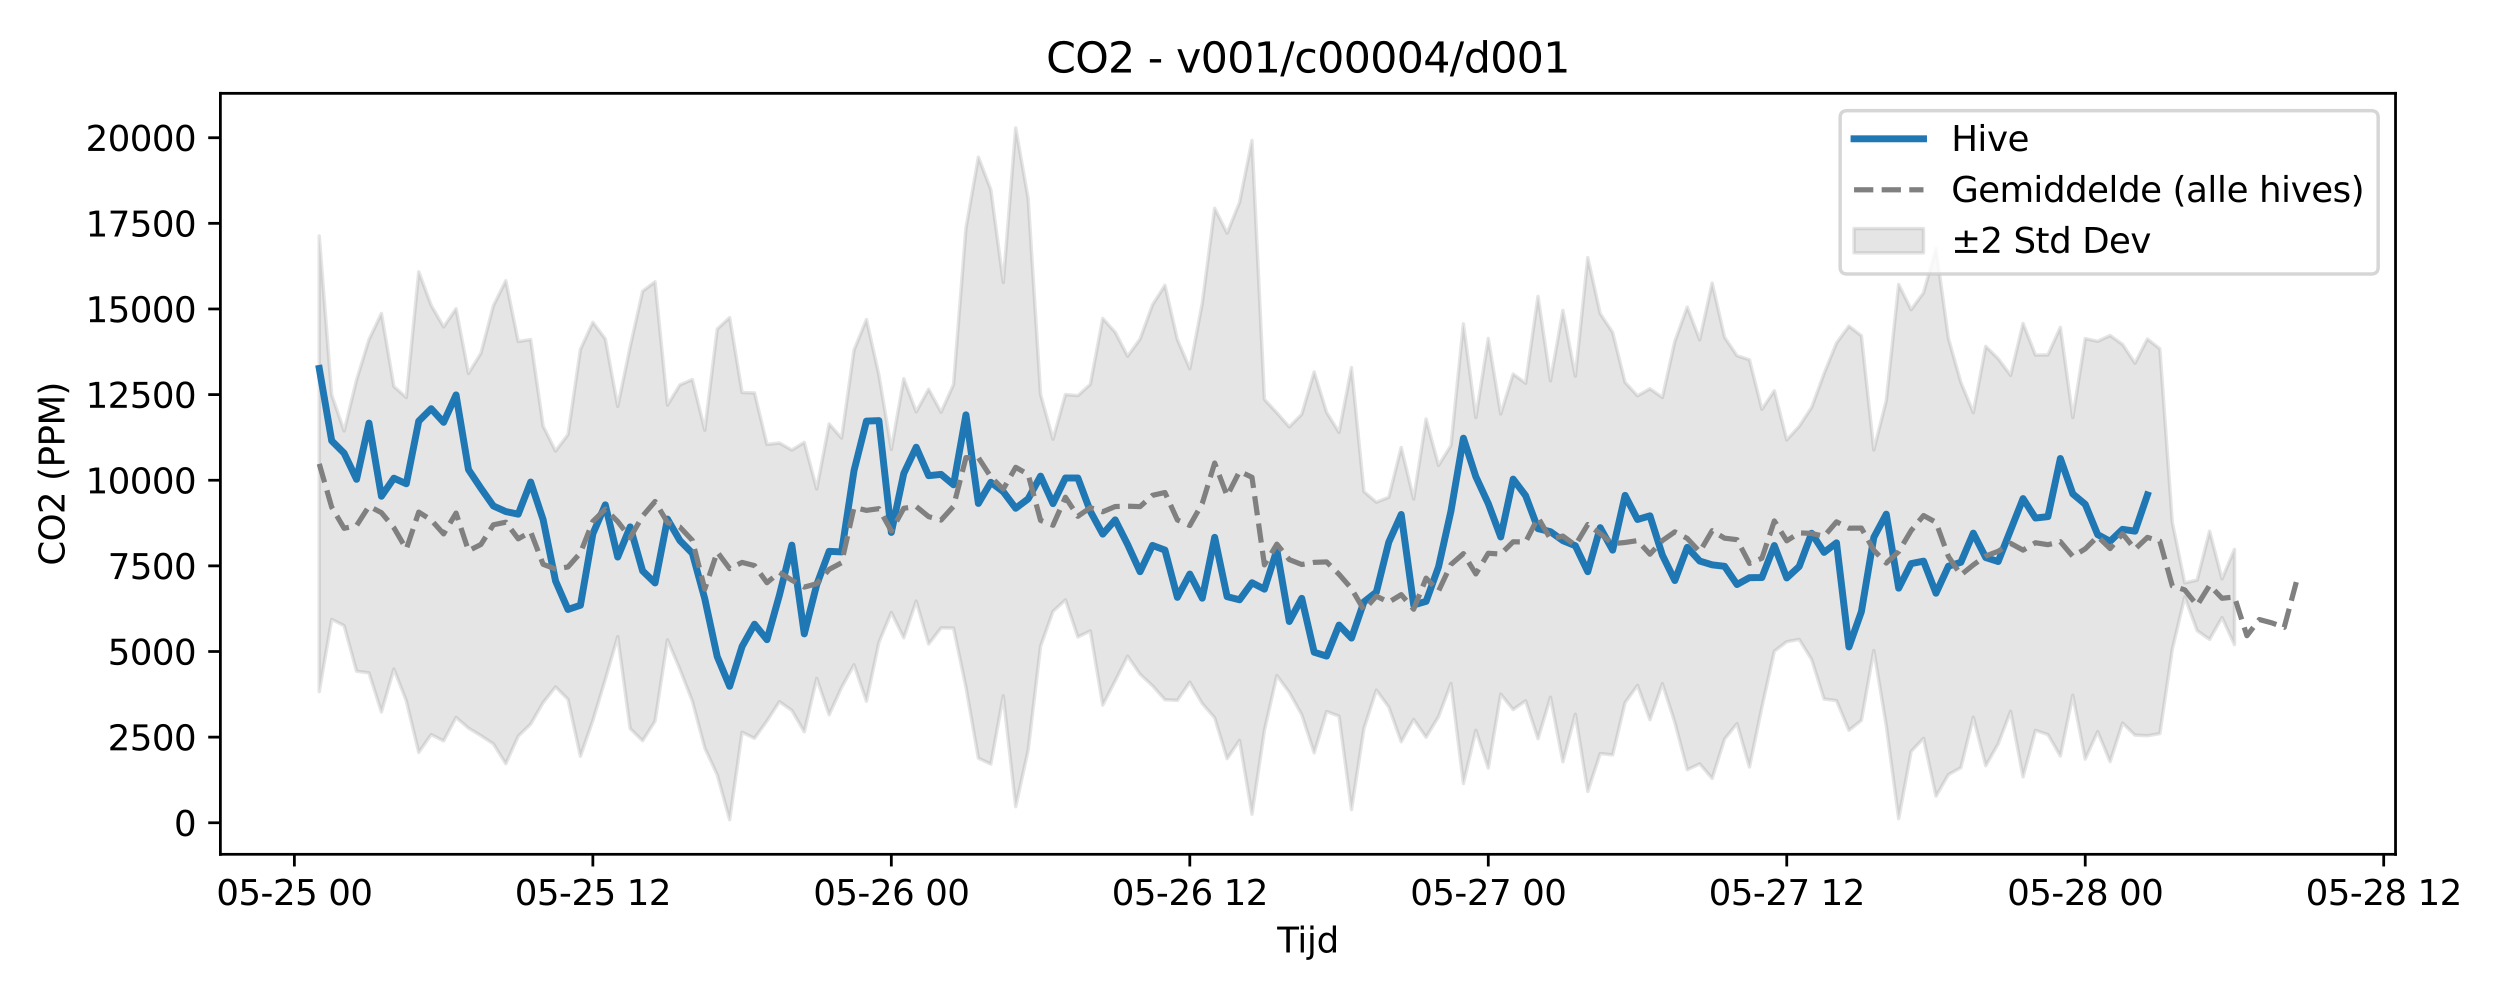 <?xml version="1.0" encoding="utf-8" standalone="no"?>
<!DOCTYPE svg PUBLIC "-//W3C//DTD SVG 1.1//EN"
  "http://www.w3.org/Graphics/SVG/1.1/DTD/svg11.dtd">
<svg xmlns:xlink="http://www.w3.org/1999/xlink" width="720pt" height="288pt" viewBox="0 0 720 288" xmlns="http://www.w3.org/2000/svg" version="1.1">
 <defs>
  <style type="text/css">*{stroke-linejoin: round; stroke-linecap: butt}</style>
 </defs>
 <g id="figure_1">
  <g id="patch_1">
   <path d="M 0 288 
L 720 288 
L 720 0 
L 0 0 
z
" style="fill: #ffffff"/>
  </g>
  <g id="axes_1">
   <g id="patch_2">
    <path d="M 63.47 246.04 
L 689.911 246.04 
L 689.911 26.88 
L 63.47 26.88 
z
" style="fill: #ffffff"/>
   </g>
   <g id="FillBetweenPolyCollection_1">
    <defs>
     <path id="m7ccd7e9409" d="M 91.945 -220.025 
L 91.945 -88.798 
L 95.526 -109.619 
L 99.108 -107.804 
L 102.69 -94.693 
L 106.271 -94.223 
L 109.853 -82.958 
L 113.435 -95.328 
L 117.017 -86.18 
L 120.598 -71.297 
L 124.18 -76.434 
L 127.762 -74.62 
L 131.343 -81.383 
L 134.925 -78.308 
L 138.507 -76.134 
L 142.089 -73.774 
L 145.67 -68.051 
L 149.252 -75.991 
L 152.834 -79.459 
L 156.415 -85.636 
L 159.997 -90.169 
L 163.579 -86.59 
L 167.16 -70.209 
L 170.742 -80.503 
L 174.324 -92.334 
L 177.906 -104.668 
L 181.487 -78.169 
L 185.069 -74.65 
L 188.651 -80.3 
L 192.232 -103.726 
L 195.814 -95.259 
L 199.396 -86.086 
L 202.978 -72.586 
L 206.559 -64.861 
L 210.141 -51.922 
L 213.723 -77.099 
L 217.304 -75.369 
L 220.886 -80.362 
L 224.468 -85.912 
L 228.05 -83.409 
L 231.631 -77.233 
L 235.213 -92.607 
L 238.795 -82.143 
L 242.376 -90.005 
L 245.958 -96.538 
L 249.54 -86.05 
L 253.121 -102.989 
L 256.703 -111.616 
L 260.285 -104.304 
L 263.867 -114.879 
L 267.448 -102.519 
L 271.03 -107.147 
L 274.612 -107.103 
L 278.193 -90.116 
L 281.775 -69.644 
L 285.357 -67.937 
L 288.939 -87.611 
L 292.52 -55.672 
L 296.102 -71.935 
L 299.684 -101.881 
L 303.265 -111.933 
L 306.847 -115.22 
L 310.429 -104.557 
L 314.011 -106.288 
L 317.592 -84.926 
L 321.174 -91.91 
L 324.756 -99.021 
L 328.337 -93.837 
L 331.919 -90.491 
L 335.501 -86.479 
L 339.082 -86.29 
L 342.664 -91.539 
L 346.246 -85.381 
L 349.828 -81.266 
L 353.409 -69.502 
L 356.991 -74.78 
L 360.573 -53.511 
L 364.154 -77.658 
L 367.736 -93.443 
L 371.318 -88.607 
L 374.9 -82.178 
L 378.481 -71.191 
L 382.063 -83.08 
L 385.645 -81.737 
L 389.226 -54.832 
L 392.808 -78.198 
L 396.39 -89.237 
L 399.972 -84.38 
L 403.553 -74.37 
L 407.135 -80.794 
L 410.717 -75.671 
L 414.298 -81.599 
L 417.88 -91.154 
L 421.462 -62.337 
L 425.044 -77.671 
L 428.625 -66.802 
L 432.207 -88.087 
L 435.789 -83.638 
L 439.37 -86.172 
L 442.952 -75.256 
L 446.534 -87.206 
L 450.115 -68.607 
L 453.697 -82.286 
L 457.279 -60.064 
L 460.861 -70.975 
L 464.442 -70.595 
L 468.024 -85.647 
L 471.606 -90.593 
L 475.187 -80.731 
L 478.769 -91.096 
L 482.351 -79.972 
L 485.933 -66.32 
L 489.514 -68.007 
L 493.096 -63.81 
L 496.678 -75.148 
L 500.259 -79.601 
L 503.841 -67.099 
L 507.423 -84.316 
L 511.005 -100.457 
L 514.586 -103.187 
L 518.168 -103.852 
L 521.75 -98.076 
L 525.331 -86.692 
L 528.913 -86.215 
L 532.495 -77.673 
L 536.076 -80.521 
L 539.658 -100.662 
L 543.24 -79.06 
L 546.822 -52.235 
L 550.403 -71.568 
L 553.985 -75.358 
L 557.567 -58.694 
L 561.148 -64.917 
L 564.73 -66.93 
L 568.312 -81.452 
L 571.894 -67.478 
L 575.475 -73.752 
L 579.057 -83.138 
L 582.639 -64.262 
L 586.22 -77.645 
L 589.802 -76.445 
L 593.384 -70.272 
L 596.966 -87.766 
L 600.547 -69.384 
L 604.129 -77.28 
L 607.711 -68.649 
L 611.292 -79.752 
L 614.874 -76.281 
L 618.456 -76.105 
L 622.037 -76.721 
L 625.619 -100.954 
L 629.201 -116.095 
L 632.783 -106.368 
L 636.364 -103.859 
L 639.946 -110.137 
L 643.528 -102.345 
L 643.528 -129.773 
L 643.528 -129.773 
L 639.946 -121.261 
L 636.364 -135.016 
L 632.783 -120.942 
L 629.201 -120.14 
L 625.619 -137.584 
L 622.037 -187.545 
L 618.456 -190.367 
L 614.874 -183.405 
L 611.292 -188.81 
L 607.711 -191.379 
L 604.129 -189.71 
L 600.547 -190.48 
L 596.966 -167.744 
L 593.384 -193.725 
L 589.802 -185.81 
L 586.22 -185.738 
L 582.639 -194.86 
L 579.057 -179.896 
L 575.475 -184.703 
L 571.894 -188.258 
L 568.312 -169.171 
L 564.73 -177.872 
L 561.148 -190.516 
L 557.567 -216.444 
L 553.985 -203.688 
L 550.403 -198.811 
L 546.822 -206.084 
L 543.24 -172.614 
L 539.658 -158.41 
L 536.076 -191.301 
L 532.495 -194.08 
L 528.913 -189.202 
L 525.331 -180.397 
L 521.75 -170.663 
L 518.168 -165.224 
L 514.586 -161.298 
L 511.005 -175.473 
L 507.423 -170.129 
L 503.841 -184.393 
L 500.259 -185.555 
L 496.678 -190.863 
L 493.096 -206.497 
L 489.514 -190.124 
L 485.933 -199.547 
L 482.351 -189.683 
L 478.769 -173.523 
L 475.187 -176.043 
L 471.606 -174.006 
L 468.024 -177.885 
L 464.442 -192.266 
L 460.861 -197.677 
L 457.279 -213.821 
L 453.697 -179.66 
L 450.115 -198.612 
L 446.534 -178.333 
L 442.952 -202.637 
L 439.37 -177.631 
L 435.789 -180.282 
L 432.207 -168.761 
L 428.625 -190.515 
L 425.044 -167.745 
L 421.462 -194.757 
L 417.88 -159.707 
L 414.298 -153.961 
L 410.717 -167.312 
L 407.135 -144.293 
L 403.553 -159.122 
L 399.972 -144.785 
L 396.39 -143.363 
L 392.808 -146.423 
L 389.226 -182.154 
L 385.645 -163.462 
L 382.063 -169.251 
L 378.481 -180.89 
L 374.9 -168.673 
L 371.318 -165.054 
L 367.736 -169.13 
L 364.154 -172.977 
L 360.573 -247.566 
L 356.991 -229.729 
L 353.409 -220.857 
L 349.828 -228.027 
L 346.246 -200.628 
L 342.664 -181.774 
L 339.082 -190.231 
L 335.501 -205.832 
L 331.919 -200.197 
L 328.337 -190.349 
L 324.756 -185.421 
L 321.174 -192.324 
L 317.592 -196.3 
L 314.011 -177.308 
L 310.429 -174.062 
L 306.847 -174.373 
L 303.265 -161.507 
L 299.684 -174.38 
L 296.102 -230.834 
L 292.52 -251.158 
L 288.939 -206.643 
L 285.357 -233.367 
L 281.775 -242.734 
L 278.193 -222.295 
L 274.612 -177.239 
L 271.03 -169.291 
L 267.448 -175.906 
L 263.867 -169.389 
L 260.285 -178.925 
L 256.703 -158.568 
L 253.121 -180.019 
L 249.54 -195.972 
L 245.958 -187.162 
L 242.376 -161.844 
L 238.795 -165.895 
L 235.213 -147.176 
L 231.631 -160.6 
L 228.05 -158.396 
L 224.468 -160.421 
L 220.886 -160.007 
L 217.304 -174.848 
L 213.723 -174.953 
L 210.141 -196.54 
L 206.559 -193.228 
L 202.978 -164.099 
L 199.396 -178.695 
L 195.814 -177.146 
L 192.232 -171.321 
L 188.651 -206.839 
L 185.069 -204.124 
L 181.487 -188.127 
L 177.906 -170.939 
L 174.324 -190.393 
L 170.742 -195.177 
L 167.16 -187.37 
L 163.579 -162.854 
L 159.997 -158.102 
L 156.415 -165.312 
L 152.834 -190.208 
L 149.252 -189.643 
L 145.67 -207.154 
L 142.089 -199.933 
L 138.507 -186.258 
L 134.925 -180.446 
L 131.343 -199.084 
L 127.762 -193.852 
L 124.18 -200.08 
L 120.598 -209.724 
L 117.017 -173.524 
L 113.435 -176.707 
L 109.853 -197.728 
L 106.271 -190.209 
L 102.69 -178.582 
L 99.108 -163.887 
L 95.526 -174.266 
L 91.945 -220.025 
z
" style="stroke: #808080; stroke-opacity: 0.2"/>
    </defs>
    <g clip-path="url(#pc36b78af28)">
     <use xlink:href="#m7ccd7e9409" x="0" y="288" style="fill: #808080; fill-opacity: 0.2; stroke: #808080; stroke-opacity: 0.2"/>
    </g>
   </g>
   <g id="matplotlib.axis_1">
    <g id="xtick_1">
     <g id="line2d_1">
      <defs>
       <path id="m3339530305" d="M 0 0 
L 0 3.5 
" style="stroke: #000000; stroke-width: 0.8"/>
      </defs>
      <g>
       <use xlink:href="#m3339530305" x="84.781" y="246.04" style="stroke: #000000; stroke-width: 0.8"/>
      </g>
     </g>
     <g id="text_1">
      <!-- 05-25 00 -->
      <g transform="translate(62.301 260.638) scale(0.1 -0.1)">
       <defs>
        <path id="DejaVuSans-30" d="M 2034 4250 
Q 1547 4250 1301 3770 
Q 1056 3291 1056 2328 
Q 1056 1369 1301 889 
Q 1547 409 2034 409 
Q 2525 409 2770 889 
Q 3016 1369 3016 2328 
Q 3016 3291 2770 3770 
Q 2525 4250 2034 4250 
z
M 2034 4750 
Q 2819 4750 3233 4129 
Q 3647 3509 3647 2328 
Q 3647 1150 3233 529 
Q 2819 -91 2034 -91 
Q 1250 -91 836 529 
Q 422 1150 422 2328 
Q 422 3509 836 4129 
Q 1250 4750 2034 4750 
z
" transform="scale(0.016)"/>
        <path id="DejaVuSans-35" d="M 691 4666 
L 3169 4666 
L 3169 4134 
L 1269 4134 
L 1269 2991 
Q 1406 3038 1543 3061 
Q 1681 3084 1819 3084 
Q 2600 3084 3056 2656 
Q 3513 2228 3513 1497 
Q 3513 744 3044 326 
Q 2575 -91 1722 -91 
Q 1428 -91 1123 -41 
Q 819 9 494 109 
L 494 744 
Q 775 591 1075 516 
Q 1375 441 1709 441 
Q 2250 441 2565 725 
Q 2881 1009 2881 1497 
Q 2881 1984 2565 2268 
Q 2250 2553 1709 2553 
Q 1456 2553 1204 2497 
Q 953 2441 691 2322 
L 691 4666 
z
" transform="scale(0.016)"/>
        <path id="DejaVuSans-2d" d="M 313 2009 
L 1997 2009 
L 1997 1497 
L 313 1497 
L 313 2009 
z
" transform="scale(0.016)"/>
        <path id="DejaVuSans-32" d="M 1228 531 
L 3431 531 
L 3431 0 
L 469 0 
L 469 531 
Q 828 903 1448 1529 
Q 2069 2156 2228 2338 
Q 2531 2678 2651 2914 
Q 2772 3150 2772 3378 
Q 2772 3750 2511 3984 
Q 2250 4219 1831 4219 
Q 1534 4219 1204 4116 
Q 875 4013 500 3803 
L 500 4441 
Q 881 4594 1212 4672 
Q 1544 4750 1819 4750 
Q 2544 4750 2975 4387 
Q 3406 4025 3406 3419 
Q 3406 3131 3298 2873 
Q 3191 2616 2906 2266 
Q 2828 2175 2409 1742 
Q 1991 1309 1228 531 
z
" transform="scale(0.016)"/>
        <path id="DejaVuSans-20" transform="scale(0.016)"/>
       </defs>
       <use xlink:href="#DejaVuSans-30"/>
       <use xlink:href="#DejaVuSans-35" transform="translate(63.623 0)"/>
       <use xlink:href="#DejaVuSans-2d" transform="translate(127.246 0)"/>
       <use xlink:href="#DejaVuSans-32" transform="translate(163.33 0)"/>
       <use xlink:href="#DejaVuSans-35" transform="translate(226.953 0)"/>
       <use xlink:href="#DejaVuSans-20" transform="translate(290.576 0)"/>
       <use xlink:href="#DejaVuSans-30" transform="translate(322.363 0)"/>
       <use xlink:href="#DejaVuSans-30" transform="translate(385.986 0)"/>
      </g>
     </g>
    </g>
    <g id="xtick_2">
     <g id="line2d_2">
      <g>
       <use xlink:href="#m3339530305" x="170.742" y="246.04" style="stroke: #000000; stroke-width: 0.8"/>
      </g>
     </g>
     <g id="text_2">
      <!-- 05-25 12 -->
      <g transform="translate(148.262 260.638) scale(0.1 -0.1)">
       <defs>
        <path id="DejaVuSans-31" d="M 794 531 
L 1825 531 
L 1825 4091 
L 703 3866 
L 703 4441 
L 1819 4666 
L 2450 4666 
L 2450 531 
L 3481 531 
L 3481 0 
L 794 0 
L 794 531 
z
" transform="scale(0.016)"/>
       </defs>
       <use xlink:href="#DejaVuSans-30"/>
       <use xlink:href="#DejaVuSans-35" transform="translate(63.623 0)"/>
       <use xlink:href="#DejaVuSans-2d" transform="translate(127.246 0)"/>
       <use xlink:href="#DejaVuSans-32" transform="translate(163.33 0)"/>
       <use xlink:href="#DejaVuSans-35" transform="translate(226.953 0)"/>
       <use xlink:href="#DejaVuSans-20" transform="translate(290.576 0)"/>
       <use xlink:href="#DejaVuSans-31" transform="translate(322.363 0)"/>
       <use xlink:href="#DejaVuSans-32" transform="translate(385.986 0)"/>
      </g>
     </g>
    </g>
    <g id="xtick_3">
     <g id="line2d_3">
      <g>
       <use xlink:href="#m3339530305" x="256.703" y="246.04" style="stroke: #000000; stroke-width: 0.8"/>
      </g>
     </g>
     <g id="text_3">
      <!-- 05-26 00 -->
      <g transform="translate(234.223 260.638) scale(0.1 -0.1)">
       <defs>
        <path id="DejaVuSans-36" d="M 2113 2584 
Q 1688 2584 1439 2293 
Q 1191 2003 1191 1497 
Q 1191 994 1439 701 
Q 1688 409 2113 409 
Q 2538 409 2786 701 
Q 3034 994 3034 1497 
Q 3034 2003 2786 2293 
Q 2538 2584 2113 2584 
z
M 3366 4563 
L 3366 3988 
Q 3128 4100 2886 4159 
Q 2644 4219 2406 4219 
Q 1781 4219 1451 3797 
Q 1122 3375 1075 2522 
Q 1259 2794 1537 2939 
Q 1816 3084 2150 3084 
Q 2853 3084 3261 2657 
Q 3669 2231 3669 1497 
Q 3669 778 3244 343 
Q 2819 -91 2113 -91 
Q 1303 -91 875 529 
Q 447 1150 447 2328 
Q 447 3434 972 4092 
Q 1497 4750 2381 4750 
Q 2619 4750 2861 4703 
Q 3103 4656 3366 4563 
z
" transform="scale(0.016)"/>
       </defs>
       <use xlink:href="#DejaVuSans-30"/>
       <use xlink:href="#DejaVuSans-35" transform="translate(63.623 0)"/>
       <use xlink:href="#DejaVuSans-2d" transform="translate(127.246 0)"/>
       <use xlink:href="#DejaVuSans-32" transform="translate(163.33 0)"/>
       <use xlink:href="#DejaVuSans-36" transform="translate(226.953 0)"/>
       <use xlink:href="#DejaVuSans-20" transform="translate(290.576 0)"/>
       <use xlink:href="#DejaVuSans-30" transform="translate(322.363 0)"/>
       <use xlink:href="#DejaVuSans-30" transform="translate(385.986 0)"/>
      </g>
     </g>
    </g>
    <g id="xtick_4">
     <g id="line2d_4">
      <g>
       <use xlink:href="#m3339530305" x="342.664" y="246.04" style="stroke: #000000; stroke-width: 0.8"/>
      </g>
     </g>
     <g id="text_4">
      <!-- 05-26 12 -->
      <g transform="translate(320.184 260.638) scale(0.1 -0.1)">
       <use xlink:href="#DejaVuSans-30"/>
       <use xlink:href="#DejaVuSans-35" transform="translate(63.623 0)"/>
       <use xlink:href="#DejaVuSans-2d" transform="translate(127.246 0)"/>
       <use xlink:href="#DejaVuSans-32" transform="translate(163.33 0)"/>
       <use xlink:href="#DejaVuSans-36" transform="translate(226.953 0)"/>
       <use xlink:href="#DejaVuSans-20" transform="translate(290.576 0)"/>
       <use xlink:href="#DejaVuSans-31" transform="translate(322.363 0)"/>
       <use xlink:href="#DejaVuSans-32" transform="translate(385.986 0)"/>
      </g>
     </g>
    </g>
    <g id="xtick_5">
     <g id="line2d_5">
      <g>
       <use xlink:href="#m3339530305" x="428.625" y="246.04" style="stroke: #000000; stroke-width: 0.8"/>
      </g>
     </g>
     <g id="text_5">
      <!-- 05-27 00 -->
      <g transform="translate(406.145 260.638) scale(0.1 -0.1)">
       <defs>
        <path id="DejaVuSans-37" d="M 525 4666 
L 3525 4666 
L 3525 4397 
L 1831 0 
L 1172 0 
L 2766 4134 
L 525 4134 
L 525 4666 
z
" transform="scale(0.016)"/>
       </defs>
       <use xlink:href="#DejaVuSans-30"/>
       <use xlink:href="#DejaVuSans-35" transform="translate(63.623 0)"/>
       <use xlink:href="#DejaVuSans-2d" transform="translate(127.246 0)"/>
       <use xlink:href="#DejaVuSans-32" transform="translate(163.33 0)"/>
       <use xlink:href="#DejaVuSans-37" transform="translate(226.953 0)"/>
       <use xlink:href="#DejaVuSans-20" transform="translate(290.576 0)"/>
       <use xlink:href="#DejaVuSans-30" transform="translate(322.363 0)"/>
       <use xlink:href="#DejaVuSans-30" transform="translate(385.986 0)"/>
      </g>
     </g>
    </g>
    <g id="xtick_6">
     <g id="line2d_6">
      <g>
       <use xlink:href="#m3339530305" x="514.586" y="246.04" style="stroke: #000000; stroke-width: 0.8"/>
      </g>
     </g>
     <g id="text_6">
      <!-- 05-27 12 -->
      <g transform="translate(492.106 260.638) scale(0.1 -0.1)">
       <use xlink:href="#DejaVuSans-30"/>
       <use xlink:href="#DejaVuSans-35" transform="translate(63.623 0)"/>
       <use xlink:href="#DejaVuSans-2d" transform="translate(127.246 0)"/>
       <use xlink:href="#DejaVuSans-32" transform="translate(163.33 0)"/>
       <use xlink:href="#DejaVuSans-37" transform="translate(226.953 0)"/>
       <use xlink:href="#DejaVuSans-20" transform="translate(290.576 0)"/>
       <use xlink:href="#DejaVuSans-31" transform="translate(322.363 0)"/>
       <use xlink:href="#DejaVuSans-32" transform="translate(385.986 0)"/>
      </g>
     </g>
    </g>
    <g id="xtick_7">
     <g id="line2d_7">
      <g>
       <use xlink:href="#m3339530305" x="600.547" y="246.04" style="stroke: #000000; stroke-width: 0.8"/>
      </g>
     </g>
     <g id="text_7">
      <!-- 05-28 00 -->
      <g transform="translate(578.067 260.638) scale(0.1 -0.1)">
       <defs>
        <path id="DejaVuSans-38" d="M 2034 2216 
Q 1584 2216 1326 1975 
Q 1069 1734 1069 1313 
Q 1069 891 1326 650 
Q 1584 409 2034 409 
Q 2484 409 2743 651 
Q 3003 894 3003 1313 
Q 3003 1734 2745 1975 
Q 2488 2216 2034 2216 
z
M 1403 2484 
Q 997 2584 770 2862 
Q 544 3141 544 3541 
Q 544 4100 942 4425 
Q 1341 4750 2034 4750 
Q 2731 4750 3128 4425 
Q 3525 4100 3525 3541 
Q 3525 3141 3298 2862 
Q 3072 2584 2669 2484 
Q 3125 2378 3379 2068 
Q 3634 1759 3634 1313 
Q 3634 634 3220 271 
Q 2806 -91 2034 -91 
Q 1263 -91 848 271 
Q 434 634 434 1313 
Q 434 1759 690 2068 
Q 947 2378 1403 2484 
z
M 1172 3481 
Q 1172 3119 1398 2916 
Q 1625 2713 2034 2713 
Q 2441 2713 2670 2916 
Q 2900 3119 2900 3481 
Q 2900 3844 2670 4047 
Q 2441 4250 2034 4250 
Q 1625 4250 1398 4047 
Q 1172 3844 1172 3481 
z
" transform="scale(0.016)"/>
       </defs>
       <use xlink:href="#DejaVuSans-30"/>
       <use xlink:href="#DejaVuSans-35" transform="translate(63.623 0)"/>
       <use xlink:href="#DejaVuSans-2d" transform="translate(127.246 0)"/>
       <use xlink:href="#DejaVuSans-32" transform="translate(163.33 0)"/>
       <use xlink:href="#DejaVuSans-38" transform="translate(226.953 0)"/>
       <use xlink:href="#DejaVuSans-20" transform="translate(290.576 0)"/>
       <use xlink:href="#DejaVuSans-30" transform="translate(322.363 0)"/>
       <use xlink:href="#DejaVuSans-30" transform="translate(385.986 0)"/>
      </g>
     </g>
    </g>
    <g id="xtick_8">
     <g id="line2d_8">
      <g>
       <use xlink:href="#m3339530305" x="686.508" y="246.04" style="stroke: #000000; stroke-width: 0.8"/>
      </g>
     </g>
     <g id="text_8">
      <!-- 05-28 12 -->
      <g transform="translate(664.028 260.638) scale(0.1 -0.1)">
       <use xlink:href="#DejaVuSans-30"/>
       <use xlink:href="#DejaVuSans-35" transform="translate(63.623 0)"/>
       <use xlink:href="#DejaVuSans-2d" transform="translate(127.246 0)"/>
       <use xlink:href="#DejaVuSans-32" transform="translate(163.33 0)"/>
       <use xlink:href="#DejaVuSans-38" transform="translate(226.953 0)"/>
       <use xlink:href="#DejaVuSans-20" transform="translate(290.576 0)"/>
       <use xlink:href="#DejaVuSans-31" transform="translate(322.363 0)"/>
       <use xlink:href="#DejaVuSans-32" transform="translate(385.986 0)"/>
      </g>
     </g>
    </g>
    <g id="text_9">
     <!-- Tijd -->
     <g transform="translate(367.84 274.317) scale(0.1 -0.1)">
      <defs>
       <path id="DejaVuSans-54" d="M -19 4666 
L 3928 4666 
L 3928 4134 
L 2272 4134 
L 2272 0 
L 1638 0 
L 1638 4134 
L -19 4134 
L -19 4666 
z
" transform="scale(0.016)"/>
       <path id="DejaVuSans-69" d="M 603 3500 
L 1178 3500 
L 1178 0 
L 603 0 
L 603 3500 
z
M 603 4863 
L 1178 4863 
L 1178 4134 
L 603 4134 
L 603 4863 
z
" transform="scale(0.016)"/>
       <path id="DejaVuSans-6a" d="M 603 3500 
L 1178 3500 
L 1178 -63 
Q 1178 -731 923 -1031 
Q 669 -1331 103 -1331 
L -116 -1331 
L -116 -844 
L 38 -844 
Q 366 -844 484 -692 
Q 603 -541 603 -63 
L 603 3500 
z
M 603 4863 
L 1178 4863 
L 1178 4134 
L 603 4134 
L 603 4863 
z
" transform="scale(0.016)"/>
       <path id="DejaVuSans-64" d="M 2906 2969 
L 2906 4863 
L 3481 4863 
L 3481 0 
L 2906 0 
L 2906 525 
Q 2725 213 2448 61 
Q 2172 -91 1784 -91 
Q 1150 -91 751 415 
Q 353 922 353 1747 
Q 353 2572 751 3078 
Q 1150 3584 1784 3584 
Q 2172 3584 2448 3432 
Q 2725 3281 2906 2969 
z
M 947 1747 
Q 947 1113 1208 752 
Q 1469 391 1925 391 
Q 2381 391 2643 752 
Q 2906 1113 2906 1747 
Q 2906 2381 2643 2742 
Q 2381 3103 1925 3103 
Q 1469 3103 1208 2742 
Q 947 2381 947 1747 
z
" transform="scale(0.016)"/>
      </defs>
      <use xlink:href="#DejaVuSans-54"/>
      <use xlink:href="#DejaVuSans-69" transform="translate(57.959 0)"/>
      <use xlink:href="#DejaVuSans-6a" transform="translate(85.742 0)"/>
      <use xlink:href="#DejaVuSans-64" transform="translate(113.525 0)"/>
     </g>
    </g>
   </g>
   <g id="matplotlib.axis_2">
    <g id="ytick_1">
     <g id="line2d_9">
      <defs>
       <path id="maf108caa04" d="M 0 0 
L -3.5 0 
" style="stroke: #000000; stroke-width: 0.8"/>
      </defs>
      <g>
       <use xlink:href="#maf108caa04" x="63.47" y="236.954" style="stroke: #000000; stroke-width: 0.8"/>
      </g>
     </g>
     <g id="text_10">
      <!-- 0 -->
      <g transform="translate(50.108 240.753) scale(0.1 -0.1)">
       <use xlink:href="#DejaVuSans-30"/>
      </g>
     </g>
    </g>
    <g id="ytick_2">
     <g id="line2d_10">
      <g>
       <use xlink:href="#maf108caa04" x="63.47" y="212.292" style="stroke: #000000; stroke-width: 0.8"/>
      </g>
     </g>
     <g id="text_11">
      <!-- 2500 -->
      <g transform="translate(31.02 216.091) scale(0.1 -0.1)">
       <use xlink:href="#DejaVuSans-32"/>
       <use xlink:href="#DejaVuSans-35" transform="translate(63.623 0)"/>
       <use xlink:href="#DejaVuSans-30" transform="translate(127.246 0)"/>
       <use xlink:href="#DejaVuSans-30" transform="translate(190.869 0)"/>
      </g>
     </g>
    </g>
    <g id="ytick_3">
     <g id="line2d_11">
      <g>
       <use xlink:href="#maf108caa04" x="63.47" y="187.631" style="stroke: #000000; stroke-width: 0.8"/>
      </g>
     </g>
     <g id="text_12">
      <!-- 5000 -->
      <g transform="translate(31.02 191.43) scale(0.1 -0.1)">
       <use xlink:href="#DejaVuSans-35"/>
       <use xlink:href="#DejaVuSans-30" transform="translate(63.623 0)"/>
       <use xlink:href="#DejaVuSans-30" transform="translate(127.246 0)"/>
       <use xlink:href="#DejaVuSans-30" transform="translate(190.869 0)"/>
      </g>
     </g>
    </g>
    <g id="ytick_4">
     <g id="line2d_12">
      <g>
       <use xlink:href="#maf108caa04" x="63.47" y="162.969" style="stroke: #000000; stroke-width: 0.8"/>
      </g>
     </g>
     <g id="text_13">
      <!-- 7500 -->
      <g transform="translate(31.02 166.768) scale(0.1 -0.1)">
       <use xlink:href="#DejaVuSans-37"/>
       <use xlink:href="#DejaVuSans-35" transform="translate(63.623 0)"/>
       <use xlink:href="#DejaVuSans-30" transform="translate(127.246 0)"/>
       <use xlink:href="#DejaVuSans-30" transform="translate(190.869 0)"/>
      </g>
     </g>
    </g>
    <g id="ytick_5">
     <g id="line2d_13">
      <g>
       <use xlink:href="#maf108caa04" x="63.47" y="138.308" style="stroke: #000000; stroke-width: 0.8"/>
      </g>
     </g>
     <g id="text_14">
      <!-- 10000 -->
      <g transform="translate(24.657 142.107) scale(0.1 -0.1)">
       <use xlink:href="#DejaVuSans-31"/>
       <use xlink:href="#DejaVuSans-30" transform="translate(63.623 0)"/>
       <use xlink:href="#DejaVuSans-30" transform="translate(127.246 0)"/>
       <use xlink:href="#DejaVuSans-30" transform="translate(190.869 0)"/>
       <use xlink:href="#DejaVuSans-30" transform="translate(254.492 0)"/>
      </g>
     </g>
    </g>
    <g id="ytick_6">
     <g id="line2d_14">
      <g>
       <use xlink:href="#maf108caa04" x="63.47" y="113.646" style="stroke: #000000; stroke-width: 0.8"/>
      </g>
     </g>
     <g id="text_15">
      <!-- 12500 -->
      <g transform="translate(24.657 117.445) scale(0.1 -0.1)">
       <use xlink:href="#DejaVuSans-31"/>
       <use xlink:href="#DejaVuSans-32" transform="translate(63.623 0)"/>
       <use xlink:href="#DejaVuSans-35" transform="translate(127.246 0)"/>
       <use xlink:href="#DejaVuSans-30" transform="translate(190.869 0)"/>
       <use xlink:href="#DejaVuSans-30" transform="translate(254.492 0)"/>
      </g>
     </g>
    </g>
    <g id="ytick_7">
     <g id="line2d_15">
      <g>
       <use xlink:href="#maf108caa04" x="63.47" y="88.984" style="stroke: #000000; stroke-width: 0.8"/>
      </g>
     </g>
     <g id="text_16">
      <!-- 15000 -->
      <g transform="translate(24.657 92.784) scale(0.1 -0.1)">
       <use xlink:href="#DejaVuSans-31"/>
       <use xlink:href="#DejaVuSans-35" transform="translate(63.623 0)"/>
       <use xlink:href="#DejaVuSans-30" transform="translate(127.246 0)"/>
       <use xlink:href="#DejaVuSans-30" transform="translate(190.869 0)"/>
       <use xlink:href="#DejaVuSans-30" transform="translate(254.492 0)"/>
      </g>
     </g>
    </g>
    <g id="ytick_8">
     <g id="line2d_16">
      <g>
       <use xlink:href="#maf108caa04" x="63.47" y="64.323" style="stroke: #000000; stroke-width: 0.8"/>
      </g>
     </g>
     <g id="text_17">
      <!-- 17500 -->
      <g transform="translate(24.657 68.122) scale(0.1 -0.1)">
       <use xlink:href="#DejaVuSans-31"/>
       <use xlink:href="#DejaVuSans-37" transform="translate(63.623 0)"/>
       <use xlink:href="#DejaVuSans-35" transform="translate(127.246 0)"/>
       <use xlink:href="#DejaVuSans-30" transform="translate(190.869 0)"/>
       <use xlink:href="#DejaVuSans-30" transform="translate(254.492 0)"/>
      </g>
     </g>
    </g>
    <g id="ytick_9">
     <g id="line2d_17">
      <g>
       <use xlink:href="#maf108caa04" x="63.47" y="39.661" style="stroke: #000000; stroke-width: 0.8"/>
      </g>
     </g>
     <g id="text_18">
      <!-- 20000 -->
      <g transform="translate(24.657 43.46) scale(0.1 -0.1)">
       <use xlink:href="#DejaVuSans-32"/>
       <use xlink:href="#DejaVuSans-30" transform="translate(63.623 0)"/>
       <use xlink:href="#DejaVuSans-30" transform="translate(127.246 0)"/>
       <use xlink:href="#DejaVuSans-30" transform="translate(190.869 0)"/>
       <use xlink:href="#DejaVuSans-30" transform="translate(254.492 0)"/>
      </g>
     </g>
    </g>
    <g id="text_19">
     <!-- CO2 (PPM) -->
     <g transform="translate(18.578 162.903) rotate(-90) scale(0.1 -0.1)">
      <defs>
       <path id="DejaVuSans-43" d="M 4122 4306 
L 4122 3641 
Q 3803 3938 3442 4084 
Q 3081 4231 2675 4231 
Q 1875 4231 1450 3742 
Q 1025 3253 1025 2328 
Q 1025 1406 1450 917 
Q 1875 428 2675 428 
Q 3081 428 3442 575 
Q 3803 722 4122 1019 
L 4122 359 
Q 3791 134 3420 21 
Q 3050 -91 2638 -91 
Q 1578 -91 968 557 
Q 359 1206 359 2328 
Q 359 3453 968 4101 
Q 1578 4750 2638 4750 
Q 3056 4750 3426 4639 
Q 3797 4528 4122 4306 
z
" transform="scale(0.016)"/>
       <path id="DejaVuSans-4f" d="M 2522 4238 
Q 1834 4238 1429 3725 
Q 1025 3213 1025 2328 
Q 1025 1447 1429 934 
Q 1834 422 2522 422 
Q 3209 422 3611 934 
Q 4013 1447 4013 2328 
Q 4013 3213 3611 3725 
Q 3209 4238 2522 4238 
z
M 2522 4750 
Q 3503 4750 4090 4092 
Q 4678 3434 4678 2328 
Q 4678 1225 4090 567 
Q 3503 -91 2522 -91 
Q 1538 -91 948 565 
Q 359 1222 359 2328 
Q 359 3434 948 4092 
Q 1538 4750 2522 4750 
z
" transform="scale(0.016)"/>
       <path id="DejaVuSans-28" d="M 1984 4856 
Q 1566 4138 1362 3434 
Q 1159 2731 1159 2009 
Q 1159 1288 1364 580 
Q 1569 -128 1984 -844 
L 1484 -844 
Q 1016 -109 783 600 
Q 550 1309 550 2009 
Q 550 2706 781 3412 
Q 1013 4119 1484 4856 
L 1984 4856 
z
" transform="scale(0.016)"/>
       <path id="DejaVuSans-50" d="M 1259 4147 
L 1259 2394 
L 2053 2394 
Q 2494 2394 2734 2622 
Q 2975 2850 2975 3272 
Q 2975 3691 2734 3919 
Q 2494 4147 2053 4147 
L 1259 4147 
z
M 628 4666 
L 2053 4666 
Q 2838 4666 3239 4311 
Q 3641 3956 3641 3272 
Q 3641 2581 3239 2228 
Q 2838 1875 2053 1875 
L 1259 1875 
L 1259 0 
L 628 0 
L 628 4666 
z
" transform="scale(0.016)"/>
       <path id="DejaVuSans-4d" d="M 628 4666 
L 1569 4666 
L 2759 1491 
L 3956 4666 
L 4897 4666 
L 4897 0 
L 4281 0 
L 4281 4097 
L 3078 897 
L 2444 897 
L 1241 4097 
L 1241 0 
L 628 0 
L 628 4666 
z
" transform="scale(0.016)"/>
       <path id="DejaVuSans-29" d="M 513 4856 
L 1013 4856 
Q 1481 4119 1714 3412 
Q 1947 2706 1947 2009 
Q 1947 1309 1714 600 
Q 1481 -109 1013 -844 
L 513 -844 
Q 928 -128 1133 580 
Q 1338 1288 1338 2009 
Q 1338 2731 1133 3434 
Q 928 4138 513 4856 
z
" transform="scale(0.016)"/>
      </defs>
      <use xlink:href="#DejaVuSans-43"/>
      <use xlink:href="#DejaVuSans-4f" transform="translate(69.824 0)"/>
      <use xlink:href="#DejaVuSans-32" transform="translate(148.535 0)"/>
      <use xlink:href="#DejaVuSans-20" transform="translate(212.158 0)"/>
      <use xlink:href="#DejaVuSans-28" transform="translate(243.945 0)"/>
      <use xlink:href="#DejaVuSans-50" transform="translate(282.959 0)"/>
      <use xlink:href="#DejaVuSans-50" transform="translate(343.262 0)"/>
      <use xlink:href="#DejaVuSans-4d" transform="translate(403.564 0)"/>
      <use xlink:href="#DejaVuSans-29" transform="translate(489.844 0)"/>
     </g>
    </g>
   </g>
   <g id="line2d_18">
    <path d="M 91.945 106.109 
L 95.526 126.943 
L 99.108 130.521 
L 102.69 138.041 
L 106.271 121.853 
L 109.853 142.914 
L 113.435 137.722 
L 117.017 139.324 
L 120.598 121.284 
L 124.18 117.71 
L 127.762 121.626 
L 131.343 113.738 
L 134.925 135.246 
L 138.507 140.616 
L 142.089 145.716 
L 145.67 147.33 
L 149.252 148.083 
L 152.834 138.834 
L 156.415 149.645 
L 159.997 167.313 
L 163.579 175.527 
L 167.16 174.313 
L 170.742 153.726 
L 174.324 145.397 
L 177.906 160.427 
L 181.487 151.746 
L 185.069 164.413 
L 188.651 167.885 
L 192.232 149.501 
L 195.814 155.692 
L 199.396 159.346 
L 202.978 172.452 
L 206.559 189.091 
L 210.141 197.653 
L 213.723 186.174 
L 217.304 179.778 
L 220.886 184.224 
L 224.468 171.417 
L 228.05 156.998 
L 231.631 182.55 
L 235.213 168.395 
L 238.795 158.783 
L 242.376 158.954 
L 245.958 135.519 
L 249.54 121.278 
L 253.121 121.137 
L 256.703 153.335 
L 260.285 136.364 
L 263.867 128.805 
L 267.448 136.996 
L 271.03 136.621 
L 274.612 139.623 
L 278.193 119.476 
L 281.775 144.992 
L 285.357 138.906 
L 288.939 141.609 
L 292.52 146.38 
L 296.102 143.684 
L 299.684 137.134 
L 303.265 145.039 
L 306.847 137.656 
L 310.429 137.663 
L 314.011 147.238 
L 317.592 153.828 
L 321.174 149.731 
L 324.756 156.823 
L 328.337 164.649 
L 331.919 157.08 
L 335.501 158.422 
L 339.082 172.035 
L 342.664 165.333 
L 346.246 172.279 
L 349.828 154.757 
L 353.409 171.837 
L 356.991 172.745 
L 360.573 167.832 
L 364.154 169.68 
L 367.736 158.389 
L 371.318 178.986 
L 374.9 172.327 
L 378.481 187.848 
L 382.063 188.953 
L 385.645 180.028 
L 389.226 183.77 
L 392.808 173.347 
L 396.39 170.522 
L 399.972 156.13 
L 403.553 148.172 
L 407.135 174.231 
L 410.717 173.192 
L 414.298 163.252 
L 417.88 147.169 
L 421.462 126.204 
L 425.044 137.288 
L 428.625 145.029 
L 432.207 154.64 
L 435.789 137.992 
L 439.37 142.73 
L 442.952 152.256 
L 446.534 153.128 
L 450.115 155.712 
L 453.697 157.169 
L 457.279 164.646 
L 460.861 151.967 
L 464.442 158.438 
L 468.024 142.668 
L 471.606 149.612 
L 475.187 148.557 
L 478.769 159.895 
L 482.351 167.191 
L 485.933 157.639 
L 489.514 161.581 
L 493.096 162.673 
L 496.678 163.094 
L 500.259 168.342 
L 503.841 166.369 
L 507.423 166.333 
L 511.005 157.119 
L 514.586 166.448 
L 518.168 163.153 
L 521.75 153.581 
L 525.331 159.082 
L 528.913 156.337 
L 532.495 186.315 
L 536.076 176.168 
L 539.658 154.772 
L 543.24 148.087 
L 546.822 169.394 
L 550.403 162.315 
L 553.985 161.611 
L 557.567 170.841 
L 561.148 163.068 
L 564.73 161.94 
L 568.312 153.548 
L 571.894 160.579 
L 575.475 161.716 
L 582.639 143.598 
L 586.22 149.195 
L 589.802 148.79 
L 593.384 132.053 
L 596.966 142.24 
L 600.547 145.236 
L 604.129 153.966 
L 607.711 155.899 
L 611.292 152.447 
L 614.874 152.98 
L 618.456 142.536 
L 618.456 142.536 
" clip-path="url(#pc36b78af28)" style="fill: none; stroke: #1f77b4; stroke-width: 2; stroke-linecap: square"/>
   </g>
   <g id="line2d_19">
    <path d="M 91.945 133.588 
L 95.526 146.057 
L 99.108 152.155 
L 102.69 151.363 
L 106.271 145.784 
L 109.853 147.657 
L 113.435 151.983 
L 117.017 158.148 
L 120.598 147.489 
L 124.18 149.743 
L 127.762 153.764 
L 131.343 147.767 
L 134.925 158.623 
L 138.507 156.804 
L 142.089 151.146 
L 145.67 150.397 
L 149.252 155.183 
L 152.834 153.167 
L 156.415 162.526 
L 159.997 163.865 
L 163.579 163.278 
L 167.16 159.211 
L 170.742 150.16 
L 174.324 146.637 
L 177.906 150.196 
L 181.487 154.852 
L 185.069 148.613 
L 188.651 144.43 
L 192.232 150.477 
L 195.814 151.797 
L 199.396 155.61 
L 202.978 169.657 
L 206.559 158.956 
L 210.141 163.769 
L 213.723 161.974 
L 217.304 162.892 
L 220.886 167.815 
L 224.468 164.834 
L 228.05 167.097 
L 231.631 169.084 
L 235.213 168.108 
L 238.795 163.981 
L 242.376 162.075 
L 245.958 146.15 
L 249.54 146.989 
L 253.121 146.496 
L 256.703 152.908 
L 260.285 146.386 
L 263.867 145.866 
L 267.448 148.788 
L 271.03 149.781 
L 274.612 145.829 
L 278.193 131.795 
L 281.775 131.811 
L 285.357 137.348 
L 288.939 140.873 
L 292.52 134.585 
L 296.102 136.616 
L 299.684 149.87 
L 303.265 151.28 
L 306.847 143.204 
L 310.429 148.691 
L 314.011 146.202 
L 317.592 147.387 
L 321.174 145.883 
L 324.756 145.779 
L 328.337 145.907 
L 331.919 142.656 
L 335.501 141.844 
L 339.082 149.74 
L 342.664 151.344 
L 346.246 144.996 
L 349.828 133.354 
L 353.409 142.821 
L 356.991 135.745 
L 360.573 137.461 
L 364.154 162.682 
L 367.736 156.714 
L 371.318 161.169 
L 374.9 162.574 
L 378.481 161.959 
L 382.063 161.835 
L 385.645 165.4 
L 389.226 169.507 
L 392.808 175.69 
L 396.39 171.7 
L 399.972 173.418 
L 403.553 171.254 
L 407.135 175.457 
L 410.717 166.508 
L 414.298 170.22 
L 417.88 162.57 
L 421.462 159.453 
L 425.044 165.292 
L 428.625 159.341 
L 432.207 159.576 
L 435.789 156.04 
L 439.37 156.098 
L 442.952 149.053 
L 446.534 155.231 
L 450.115 154.39 
L 453.697 157.027 
L 457.279 151.058 
L 460.861 153.674 
L 464.442 156.569 
L 468.024 156.234 
L 471.606 155.701 
L 475.187 159.613 
L 478.769 155.69 
L 482.351 153.173 
L 485.933 155.066 
L 489.514 158.934 
L 493.096 152.846 
L 496.678 154.995 
L 500.259 155.422 
L 503.841 162.254 
L 507.423 160.778 
L 511.005 150.035 
L 514.586 155.758 
L 518.168 153.462 
L 521.75 153.63 
L 525.331 154.455 
L 528.913 150.292 
L 532.495 152.124 
L 536.076 152.089 
L 539.658 158.464 
L 543.24 162.163 
L 546.822 158.841 
L 550.403 152.81 
L 553.985 148.477 
L 557.567 150.431 
L 561.148 160.283 
L 564.73 165.599 
L 568.312 162.689 
L 571.894 160.132 
L 575.475 158.772 
L 579.057 156.483 
L 582.639 158.439 
L 586.22 156.309 
L 589.802 156.873 
L 593.384 156.001 
L 596.966 160.245 
L 600.547 158.068 
L 604.129 154.505 
L 607.711 157.986 
L 611.292 153.719 
L 614.874 158.157 
L 618.456 154.764 
L 622.037 155.867 
L 625.619 168.731 
L 629.201 169.883 
L 632.783 174.345 
L 636.364 168.562 
L 639.946 172.301 
L 643.528 171.941 
L 647.109 183.083 
L 650.691 178.427 
L 654.273 179.384 
L 657.855 180.676 
L 661.436 167.27 
L 661.436 167.27 
" clip-path="url(#pc36b78af28)" style="fill: none; stroke-dasharray: 5.55,2.4; stroke-dashoffset: 0; stroke: #808080; stroke-width: 1.5"/>
   </g>
   <g id="patch_3">
    <path d="M 63.47 246.04 
L 63.47 26.88 
" style="fill: none; stroke: #000000; stroke-width: 0.8; stroke-linejoin: miter; stroke-linecap: square"/>
   </g>
   <g id="patch_4">
    <path d="M 689.911 246.04 
L 689.911 26.88 
" style="fill: none; stroke: #000000; stroke-width: 0.8; stroke-linejoin: miter; stroke-linecap: square"/>
   </g>
   <g id="patch_5">
    <path d="M 63.47 246.04 
L 689.911 246.04 
" style="fill: none; stroke: #000000; stroke-width: 0.8; stroke-linejoin: miter; stroke-linecap: square"/>
   </g>
   <g id="patch_6">
    <path d="M 63.47 26.88 
L 689.911 26.88 
" style="fill: none; stroke: #000000; stroke-width: 0.8; stroke-linejoin: miter; stroke-linecap: square"/>
   </g>
   <g id="text_20">
    <!-- CO2 - v001/c00004/d001 -->
    <g transform="translate(301.287 20.88) scale(0.12 -0.12)">
     <defs>
      <path id="DejaVuSans-76" d="M 191 3500 
L 800 3500 
L 1894 563 
L 2988 3500 
L 3597 3500 
L 2284 0 
L 1503 0 
L 191 3500 
z
" transform="scale(0.016)"/>
      <path id="DejaVuSans-2f" d="M 1625 4666 
L 2156 4666 
L 531 -594 
L 0 -594 
L 1625 4666 
z
" transform="scale(0.016)"/>
      <path id="DejaVuSans-63" d="M 3122 3366 
L 3122 2828 
Q 2878 2963 2633 3030 
Q 2388 3097 2138 3097 
Q 1578 3097 1268 2742 
Q 959 2388 959 1747 
Q 959 1106 1268 751 
Q 1578 397 2138 397 
Q 2388 397 2633 464 
Q 2878 531 3122 666 
L 3122 134 
Q 2881 22 2623 -34 
Q 2366 -91 2075 -91 
Q 1284 -91 818 406 
Q 353 903 353 1747 
Q 353 2603 823 3093 
Q 1294 3584 2113 3584 
Q 2378 3584 2631 3529 
Q 2884 3475 3122 3366 
z
" transform="scale(0.016)"/>
      <path id="DejaVuSans-34" d="M 2419 4116 
L 825 1625 
L 2419 1625 
L 2419 4116 
z
M 2253 4666 
L 3047 4666 
L 3047 1625 
L 3713 1625 
L 3713 1100 
L 3047 1100 
L 3047 0 
L 2419 0 
L 2419 1100 
L 313 1100 
L 313 1709 
L 2253 4666 
z
" transform="scale(0.016)"/>
     </defs>
     <use xlink:href="#DejaVuSans-43"/>
     <use xlink:href="#DejaVuSans-4f" transform="translate(69.824 0)"/>
     <use xlink:href="#DejaVuSans-32" transform="translate(148.535 0)"/>
     <use xlink:href="#DejaVuSans-20" transform="translate(212.158 0)"/>
     <use xlink:href="#DejaVuSans-2d" transform="translate(243.945 0)"/>
     <use xlink:href="#DejaVuSans-20" transform="translate(280.029 0)"/>
     <use xlink:href="#DejaVuSans-76" transform="translate(311.816 0)"/>
     <use xlink:href="#DejaVuSans-30" transform="translate(370.996 0)"/>
     <use xlink:href="#DejaVuSans-30" transform="translate(434.619 0)"/>
     <use xlink:href="#DejaVuSans-31" transform="translate(498.242 0)"/>
     <use xlink:href="#DejaVuSans-2f" transform="translate(561.865 0)"/>
     <use xlink:href="#DejaVuSans-63" transform="translate(595.557 0)"/>
     <use xlink:href="#DejaVuSans-30" transform="translate(650.537 0)"/>
     <use xlink:href="#DejaVuSans-30" transform="translate(714.16 0)"/>
     <use xlink:href="#DejaVuSans-30" transform="translate(777.783 0)"/>
     <use xlink:href="#DejaVuSans-30" transform="translate(841.406 0)"/>
     <use xlink:href="#DejaVuSans-34" transform="translate(905.029 0)"/>
     <use xlink:href="#DejaVuSans-2f" transform="translate(968.652 0)"/>
     <use xlink:href="#DejaVuSans-64" transform="translate(1002.344 0)"/>
     <use xlink:href="#DejaVuSans-30" transform="translate(1065.82 0)"/>
     <use xlink:href="#DejaVuSans-30" transform="translate(1129.443 0)"/>
     <use xlink:href="#DejaVuSans-31" transform="translate(1193.066 0)"/>
    </g>
   </g>
   <g id="legend_1">
    <g id="patch_7">
     <path d="M 531.967 78.914 
L 682.911 78.914 
Q 684.911 78.914 684.911 76.914 
L 684.911 33.88 
Q 684.911 31.88 682.911 31.88 
L 531.967 31.88 
Q 529.967 31.88 529.967 33.88 
L 529.967 76.914 
Q 529.967 78.914 531.967 78.914 
z
" style="fill: #ffffff; opacity: 0.8; stroke: #cccccc; stroke-linejoin: miter"/>
    </g>
    <g id="line2d_20">
     <path d="M 533.967 39.978 
L 543.967 39.978 
L 553.967 39.978 
" style="fill: none; stroke: #1f77b4; stroke-width: 2; stroke-linecap: square"/>
    </g>
    <g id="text_21">
     <!-- Hive -->
     <g transform="translate(561.967 43.478) scale(0.1 -0.1)">
      <defs>
       <path id="DejaVuSans-48" d="M 628 4666 
L 1259 4666 
L 1259 2753 
L 3553 2753 
L 3553 4666 
L 4184 4666 
L 4184 0 
L 3553 0 
L 3553 2222 
L 1259 2222 
L 1259 0 
L 628 0 
L 628 4666 
z
" transform="scale(0.016)"/>
       <path id="DejaVuSans-65" d="M 3597 1894 
L 3597 1613 
L 953 1613 
Q 991 1019 1311 708 
Q 1631 397 2203 397 
Q 2534 397 2845 478 
Q 3156 559 3463 722 
L 3463 178 
Q 3153 47 2828 -22 
Q 2503 -91 2169 -91 
Q 1331 -91 842 396 
Q 353 884 353 1716 
Q 353 2575 817 3079 
Q 1281 3584 2069 3584 
Q 2775 3584 3186 3129 
Q 3597 2675 3597 1894 
z
M 3022 2063 
Q 3016 2534 2758 2815 
Q 2500 3097 2075 3097 
Q 1594 3097 1305 2825 
Q 1016 2553 972 2059 
L 3022 2063 
z
" transform="scale(0.016)"/>
      </defs>
      <use xlink:href="#DejaVuSans-48"/>
      <use xlink:href="#DejaVuSans-69" transform="translate(75.195 0)"/>
      <use xlink:href="#DejaVuSans-76" transform="translate(102.979 0)"/>
      <use xlink:href="#DejaVuSans-65" transform="translate(162.158 0)"/>
     </g>
    </g>
    <g id="line2d_21">
     <path d="M 533.967 54.657 
L 543.967 54.657 
L 553.967 54.657 
" style="fill: none; stroke-dasharray: 5.55,2.4; stroke-dashoffset: 0; stroke: #808080; stroke-width: 1.5"/>
    </g>
    <g id="text_22">
     <!-- Gemiddelde (alle hives) -->
     <g transform="translate(561.967 58.157) scale(0.1 -0.1)">
      <defs>
       <path id="DejaVuSans-47" d="M 3809 666 
L 3809 1919 
L 2778 1919 
L 2778 2438 
L 4434 2438 
L 4434 434 
Q 4069 175 3628 42 
Q 3188 -91 2688 -91 
Q 1594 -91 976 548 
Q 359 1188 359 2328 
Q 359 3472 976 4111 
Q 1594 4750 2688 4750 
Q 3144 4750 3555 4637 
Q 3966 4525 4313 4306 
L 4313 3634 
Q 3963 3931 3569 4081 
Q 3175 4231 2741 4231 
Q 1884 4231 1454 3753 
Q 1025 3275 1025 2328 
Q 1025 1384 1454 906 
Q 1884 428 2741 428 
Q 3075 428 3337 486 
Q 3600 544 3809 666 
z
" transform="scale(0.016)"/>
       <path id="DejaVuSans-6d" d="M 3328 2828 
Q 3544 3216 3844 3400 
Q 4144 3584 4550 3584 
Q 5097 3584 5394 3201 
Q 5691 2819 5691 2113 
L 5691 0 
L 5113 0 
L 5113 2094 
Q 5113 2597 4934 2840 
Q 4756 3084 4391 3084 
Q 3944 3084 3684 2787 
Q 3425 2491 3425 1978 
L 3425 0 
L 2847 0 
L 2847 2094 
Q 2847 2600 2669 2842 
Q 2491 3084 2119 3084 
Q 1678 3084 1418 2786 
Q 1159 2488 1159 1978 
L 1159 0 
L 581 0 
L 581 3500 
L 1159 3500 
L 1159 2956 
Q 1356 3278 1631 3431 
Q 1906 3584 2284 3584 
Q 2666 3584 2933 3390 
Q 3200 3197 3328 2828 
z
" transform="scale(0.016)"/>
       <path id="DejaVuSans-6c" d="M 603 4863 
L 1178 4863 
L 1178 0 
L 603 0 
L 603 4863 
z
" transform="scale(0.016)"/>
       <path id="DejaVuSans-61" d="M 2194 1759 
Q 1497 1759 1228 1600 
Q 959 1441 959 1056 
Q 959 750 1161 570 
Q 1363 391 1709 391 
Q 2188 391 2477 730 
Q 2766 1069 2766 1631 
L 2766 1759 
L 2194 1759 
z
M 3341 1997 
L 3341 0 
L 2766 0 
L 2766 531 
Q 2569 213 2275 61 
Q 1981 -91 1556 -91 
Q 1019 -91 701 211 
Q 384 513 384 1019 
Q 384 1609 779 1909 
Q 1175 2209 1959 2209 
L 2766 2209 
L 2766 2266 
Q 2766 2663 2505 2880 
Q 2244 3097 1772 3097 
Q 1472 3097 1187 3025 
Q 903 2953 641 2809 
L 641 3341 
Q 956 3463 1253 3523 
Q 1550 3584 1831 3584 
Q 2591 3584 2966 3190 
Q 3341 2797 3341 1997 
z
" transform="scale(0.016)"/>
       <path id="DejaVuSans-68" d="M 3513 2113 
L 3513 0 
L 2938 0 
L 2938 2094 
Q 2938 2591 2744 2837 
Q 2550 3084 2163 3084 
Q 1697 3084 1428 2787 
Q 1159 2491 1159 1978 
L 1159 0 
L 581 0 
L 581 4863 
L 1159 4863 
L 1159 2956 
Q 1366 3272 1645 3428 
Q 1925 3584 2291 3584 
Q 2894 3584 3203 3211 
Q 3513 2838 3513 2113 
z
" transform="scale(0.016)"/>
       <path id="DejaVuSans-73" d="M 2834 3397 
L 2834 2853 
Q 2591 2978 2328 3040 
Q 2066 3103 1784 3103 
Q 1356 3103 1142 2972 
Q 928 2841 928 2578 
Q 928 2378 1081 2264 
Q 1234 2150 1697 2047 
L 1894 2003 
Q 2506 1872 2764 1633 
Q 3022 1394 3022 966 
Q 3022 478 2636 193 
Q 2250 -91 1575 -91 
Q 1294 -91 989 -36 
Q 684 19 347 128 
L 347 722 
Q 666 556 975 473 
Q 1284 391 1588 391 
Q 1994 391 2212 530 
Q 2431 669 2431 922 
Q 2431 1156 2273 1281 
Q 2116 1406 1581 1522 
L 1381 1569 
Q 847 1681 609 1914 
Q 372 2147 372 2553 
Q 372 3047 722 3315 
Q 1072 3584 1716 3584 
Q 2034 3584 2315 3537 
Q 2597 3491 2834 3397 
z
" transform="scale(0.016)"/>
      </defs>
      <use xlink:href="#DejaVuSans-47"/>
      <use xlink:href="#DejaVuSans-65" transform="translate(77.49 0)"/>
      <use xlink:href="#DejaVuSans-6d" transform="translate(139.014 0)"/>
      <use xlink:href="#DejaVuSans-69" transform="translate(236.426 0)"/>
      <use xlink:href="#DejaVuSans-64" transform="translate(264.209 0)"/>
      <use xlink:href="#DejaVuSans-64" transform="translate(327.686 0)"/>
      <use xlink:href="#DejaVuSans-65" transform="translate(391.162 0)"/>
      <use xlink:href="#DejaVuSans-6c" transform="translate(452.686 0)"/>
      <use xlink:href="#DejaVuSans-64" transform="translate(480.469 0)"/>
      <use xlink:href="#DejaVuSans-65" transform="translate(543.945 0)"/>
      <use xlink:href="#DejaVuSans-20" transform="translate(605.469 0)"/>
      <use xlink:href="#DejaVuSans-28" transform="translate(637.256 0)"/>
      <use xlink:href="#DejaVuSans-61" transform="translate(676.27 0)"/>
      <use xlink:href="#DejaVuSans-6c" transform="translate(737.549 0)"/>
      <use xlink:href="#DejaVuSans-6c" transform="translate(765.332 0)"/>
      <use xlink:href="#DejaVuSans-65" transform="translate(793.115 0)"/>
      <use xlink:href="#DejaVuSans-20" transform="translate(854.639 0)"/>
      <use xlink:href="#DejaVuSans-68" transform="translate(886.426 0)"/>
      <use xlink:href="#DejaVuSans-69" transform="translate(949.805 0)"/>
      <use xlink:href="#DejaVuSans-76" transform="translate(977.588 0)"/>
      <use xlink:href="#DejaVuSans-65" transform="translate(1036.768 0)"/>
      <use xlink:href="#DejaVuSans-73" transform="translate(1098.291 0)"/>
      <use xlink:href="#DejaVuSans-29" transform="translate(1150.391 0)"/>
     </g>
    </g>
    <g id="patch_8">
     <path d="M 533.967 72.835 
L 553.967 72.835 
L 553.967 65.835 
L 533.967 65.835 
z
" style="fill: #808080; fill-opacity: 0.2; stroke: #808080; stroke-opacity: 0.2; stroke-linejoin: miter"/>
    </g>
    <g id="text_23">
     <!-- ±2 Std Dev -->
     <g transform="translate(561.967 72.835) scale(0.1 -0.1)">
      <defs>
       <path id="DejaVuSans-b1" d="M 2944 4013 
L 2944 2803 
L 4684 2803 
L 4684 2272 
L 2944 2272 
L 2944 1063 
L 2419 1063 
L 2419 2272 
L 678 2272 
L 678 2803 
L 2419 2803 
L 2419 4013 
L 2944 4013 
z
M 678 531 
L 4684 531 
L 4684 0 
L 678 0 
L 678 531 
z
" transform="scale(0.016)"/>
       <path id="DejaVuSans-53" d="M 3425 4513 
L 3425 3897 
Q 3066 4069 2747 4153 
Q 2428 4238 2131 4238 
Q 1616 4238 1336 4038 
Q 1056 3838 1056 3469 
Q 1056 3159 1242 3001 
Q 1428 2844 1947 2747 
L 2328 2669 
Q 3034 2534 3370 2195 
Q 3706 1856 3706 1288 
Q 3706 609 3251 259 
Q 2797 -91 1919 -91 
Q 1588 -91 1214 -16 
Q 841 59 441 206 
L 441 856 
Q 825 641 1194 531 
Q 1563 422 1919 422 
Q 2459 422 2753 634 
Q 3047 847 3047 1241 
Q 3047 1584 2836 1778 
Q 2625 1972 2144 2069 
L 1759 2144 
Q 1053 2284 737 2584 
Q 422 2884 422 3419 
Q 422 4038 858 4394 
Q 1294 4750 2059 4750 
Q 2388 4750 2728 4690 
Q 3069 4631 3425 4513 
z
" transform="scale(0.016)"/>
       <path id="DejaVuSans-74" d="M 1172 4494 
L 1172 3500 
L 2356 3500 
L 2356 3053 
L 1172 3053 
L 1172 1153 
Q 1172 725 1289 603 
Q 1406 481 1766 481 
L 2356 481 
L 2356 0 
L 1766 0 
Q 1100 0 847 248 
Q 594 497 594 1153 
L 594 3053 
L 172 3053 
L 172 3500 
L 594 3500 
L 594 4494 
L 1172 4494 
z
" transform="scale(0.016)"/>
       <path id="DejaVuSans-44" d="M 1259 4147 
L 1259 519 
L 2022 519 
Q 2988 519 3436 956 
Q 3884 1394 3884 2338 
Q 3884 3275 3436 3711 
Q 2988 4147 2022 4147 
L 1259 4147 
z
M 628 4666 
L 1925 4666 
Q 3281 4666 3915 4102 
Q 4550 3538 4550 2338 
Q 4550 1131 3912 565 
Q 3275 0 1925 0 
L 628 0 
L 628 4666 
z
" transform="scale(0.016)"/>
      </defs>
      <use xlink:href="#DejaVuSans-b1"/>
      <use xlink:href="#DejaVuSans-32" transform="translate(83.789 0)"/>
      <use xlink:href="#DejaVuSans-20" transform="translate(147.412 0)"/>
      <use xlink:href="#DejaVuSans-53" transform="translate(179.199 0)"/>
      <use xlink:href="#DejaVuSans-74" transform="translate(242.676 0)"/>
      <use xlink:href="#DejaVuSans-64" transform="translate(281.885 0)"/>
      <use xlink:href="#DejaVuSans-20" transform="translate(345.361 0)"/>
      <use xlink:href="#DejaVuSans-44" transform="translate(377.148 0)"/>
      <use xlink:href="#DejaVuSans-65" transform="translate(454.15 0)"/>
      <use xlink:href="#DejaVuSans-76" transform="translate(515.674 0)"/>
     </g>
    </g>
   </g>
  </g>
 </g>
 <defs>
  <clipPath id="pc36b78af28">
   <rect x="63.47" y="26.88" width="626.441" height="219.16"/>
  </clipPath>
 </defs>
</svg>
